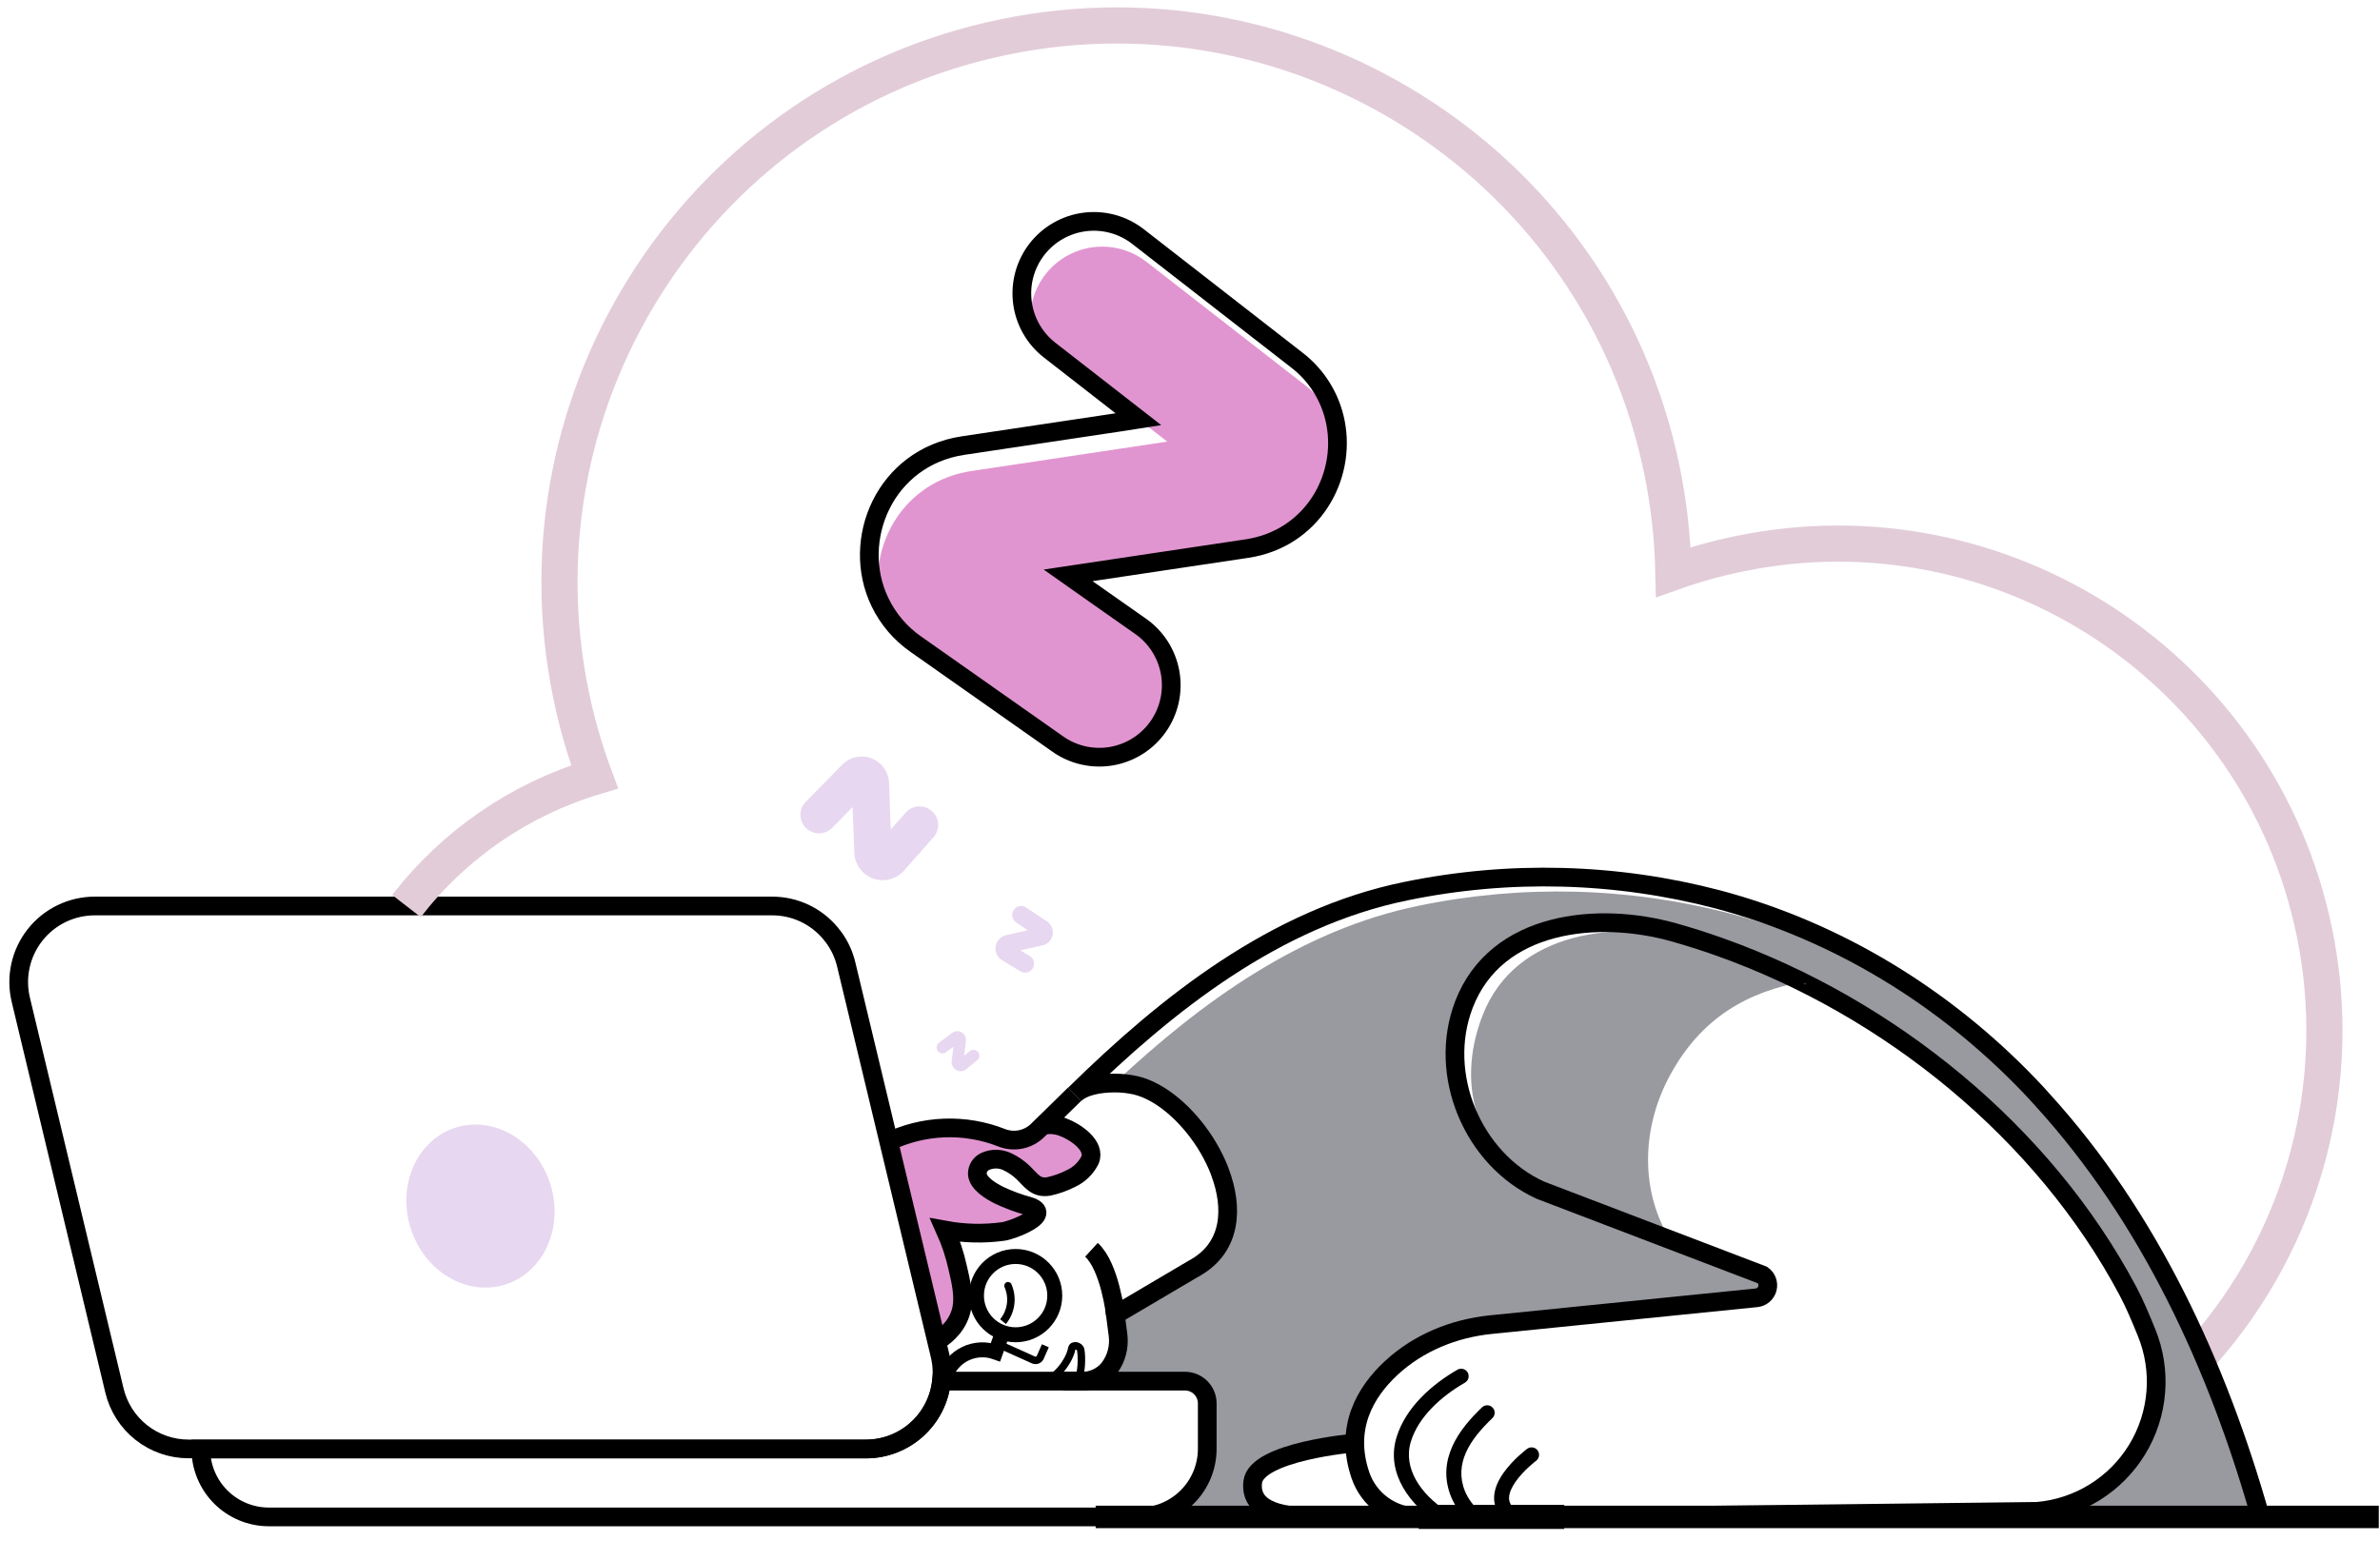 <svg width="318" height="206" viewBox="0 0 318 206" fill="none" xmlns="http://www.w3.org/2000/svg">
<path opacity="0.5" d="M301.37 202.714H201.431H208.354L271.563 201.982C283.248 200.966 291.482 189.505 287.043 178.653C286.275 176.779 287.078 176.257 286.128 174.449C276.191 155.739 258.963 140.497 239.44 131.643C239.924 131.552 240.411 131.485 240.908 131.419C237.273 129.598 233.528 128.003 229.696 126.643C227.664 125.918 225.607 125.263 223.554 124.688C213.459 121.843 199.819 123.143 195.524 134.32C191.911 143.703 196.708 155.038 205.73 159.148L221.935 165.342C221.799 165.139 221.676 164.936 221.55 164.722L235.642 170.108C235.922 170.304 236.135 170.58 236.253 170.901C236.371 171.221 236.388 171.57 236.302 171.9C236.217 172.231 236.032 172.527 235.773 172.75C235.514 172.972 235.193 173.11 234.854 173.145L200.629 176.884C195.695 177.382 189.518 179.445 185.881 182.84C183.229 185.293 180.993 188.632 181.014 192.858C178.777 193.026 176.554 193.339 174.357 193.793C171.004 194.515 167.591 195.759 167.349 197.802C166.873 201.901 172.7 202.735 176.372 202.735L153.135 202.644C155.629 202.644 155.938 202.623 157.591 200.976C159.245 199.329 161.095 198.061 161.095 195.566L161.298 187.571C161.298 185.924 161.691 184.592 160.044 184.592H145.328C145.927 184.609 146.518 184.452 147.031 184.141C147.544 183.831 147.956 183.379 148.219 182.84C148.23 182.828 148.237 182.812 148.24 182.795C148.976 181.428 149.144 179.463 149.007 177.602L149.179 176.993L149.62 175.367L158.968 169.866C159.038 169.825 159.106 169.781 159.172 169.733C164.049 166.751 164.659 161.422 162.987 156.657C162.952 156.565 162.931 156.485 162.896 156.408C162.819 156.205 162.749 156.012 162.661 155.819C162.215 154.733 161.662 153.693 161.011 152.715C158.597 148.945 155.093 145.872 151.765 145.069C150.831 144.859 149.877 144.753 148.92 144.754C160.503 133.892 173.849 124.239 189.613 121.03C203.405 118.181 217.669 118.552 231.294 122.116C247.215 126.352 261.553 135.147 272.922 147.025C288.227 162.991 295.385 181.646 301.37 202.714Z" fill="#353642"/>
<path d="M145.661 154.708C145.111 155.79 144.212 156.654 143.11 157.161C142.168 157.634 141.172 157.987 140.142 158.212C138.446 158.496 137.847 157.424 136.765 156.372C136.147 155.776 135.437 155.284 134.662 154.915C134.198 154.687 133.689 154.564 133.171 154.557C132.654 154.549 132.141 154.656 131.67 154.869C131.351 155.012 131.08 155.243 130.89 155.536C130.699 155.829 130.598 156.171 130.598 156.52C130.668 157.805 132.441 158.822 133.443 159.354C134.751 159.972 136.111 160.474 137.507 160.854C140.931 161.905 135.23 164.095 134.032 164.231C131.469 164.579 128.867 164.517 126.323 164.049C127.053 165.681 127.614 167.383 127.995 169.13C128.39 170.801 128.853 172.812 128.527 174.494C128.131 176.47 126.796 177.938 125.149 178.933L118.748 152.227C121.109 151.103 123.676 150.479 126.289 150.393C128.902 150.307 131.505 150.762 133.934 151.73C134.744 152.029 135.622 152.088 136.465 151.902C137.308 151.716 138.08 151.291 138.688 150.679L139.343 150.045C140.256 149.846 141.207 149.922 142.076 150.262C143.629 150.847 146.502 152.728 145.661 154.708Z" fill="#E195D0"/>
<path d="M152.234 184.571H125.801C125.534 187.064 124.354 189.371 122.489 191.047C120.623 192.723 118.204 193.649 115.696 193.649H26.833C26.839 196.052 27.796 198.355 29.495 200.055C31.195 201.754 33.498 202.711 35.901 202.717H152.227C154.63 202.708 156.933 201.751 158.633 200.052C160.334 198.354 161.294 196.052 161.305 193.649V187.552C161.305 186.762 160.991 186.003 160.432 185.444C159.873 184.885 159.114 184.571 158.324 184.571H152.234Z" stroke="black" stroke-width="2.5" stroke-miterlimit="10"/>
<path d="M111.415 125.294C112.196 126.369 112.756 127.589 113.065 128.882L125.588 181.088C125.865 182.221 125.937 183.395 125.801 184.553C125.534 187.047 124.354 189.354 122.489 191.03C120.624 192.705 118.204 193.632 115.697 193.632H25.183C22.898 193.63 20.679 192.86 18.885 191.445C17.091 190.029 15.825 188.051 15.292 185.829L2.783 133.622C2.422 132.127 2.405 130.569 2.734 129.066C3.062 127.563 3.728 126.154 4.68 124.946C5.633 123.737 6.847 122.761 8.232 122.091C9.617 121.42 11.136 121.073 12.674 121.075H103.174C104.661 121.073 106.129 121.399 107.476 122.029C108.822 122.66 110.013 123.579 110.963 124.723L111.415 125.294Z" stroke="black" stroke-width="2.5" stroke-miterlimit="10"/>
<path d="M67.503 171.668C72.657 170.043 75.355 164.029 73.529 158.236C71.702 152.443 66.043 149.064 60.888 150.689C55.734 152.314 53.036 158.328 54.862 164.121C56.689 169.914 62.348 173.293 67.503 171.668Z" fill="#E8D7F0"/>
<path opacity="0.5" d="M241.403 131.114C233.417 132.449 227.279 136.099 223.158 143.657C219.469 150.419 219.038 158.671 222.973 165.381L206.908 159.221C197.605 154.96 194.333 145.493 198.061 135.77C202.493 124.187 216.557 122.841 226.967 125.791C229.087 126.387 231.203 127.067 233.298 127.816C236.036 128.798 238.737 129.897 241.403 131.114Z" fill="#353642"/>
<path d="M54.31 121.083C60.684 112.847 69.472 106.81 79.447 103.816C78.118 100.247 77.064 96.582 76.293 92.852C68.017 52.601 93.9 13.25 134.141 4.949C174.382 -3.351 213.747 22.521 222.044 62.762C222.972 67.271 223.488 71.856 223.586 76.458C226.461 75.438 229.403 74.619 232.391 74.005C267.559 66.735 301.966 89.363 309.226 124.537C311.275 134.427 310.988 144.659 308.39 154.419C305.79 164.179 300.95 173.198 294.254 180.759" stroke="#E2CCD8" stroke-width="4.83" stroke-miterlimit="10"/>
<path d="M142.027 184.575H144.512C145.226 184.592 145.934 184.443 146.581 184.139C147.227 183.835 147.794 183.384 148.236 182.823C148.248 182.81 148.256 182.795 148.261 182.777C149.152 181.559 149.557 180.053 149.399 178.552L149.196 176.972L149.028 175.696L149.638 175.346L159.189 169.712L159.834 169.34C164.497 166.597 164.834 161.481 163.005 156.636C162.973 156.548 162.949 156.467 162.917 156.387C162.836 156.184 162.756 155.994 162.679 155.802C162.211 154.725 161.659 153.687 161.028 152.697C158.614 148.924 155.114 145.854 151.782 145.052C150.849 144.839 149.894 144.733 148.937 144.737C146.94 144.737 144.732 145.119 143.573 146.271C155.962 134.082 170.436 122.642 187.847 119.092C201.645 116.248 215.914 116.627 229.542 120.2C245.463 124.436 259.815 133.241 271.184 145.119C271.783 145.743 272.369 146.373 272.936 147.018C287.186 162.68 296.275 182.462 302.018 202.707" stroke="black" stroke-width="2.5" stroke-miterlimit="10"/>
<path d="M146.396 202.718H317.837" stroke="black" stroke-width="3" stroke-miterlimit="10"/>
<path d="M189.557 202.714H209.01" stroke="black" stroke-width="3.22" stroke-miterlimit="10"/>
<path d="M205.818 159.056C196.792 154.946 191.999 143.611 195.608 134.231C199.911 123.051 213.551 121.751 223.638 124.596C225.699 125.173 227.746 125.825 229.78 126.551C252.461 134.61 273.07 151.34 284.324 172.538C285.274 174.332 286.03 176.175 286.798 178.053C287.832 180.576 288.259 183.307 288.043 186.025C287.827 188.744 286.975 191.373 285.556 193.702C284.137 196.03 282.19 197.992 279.872 199.429C277.554 200.866 274.931 201.737 272.215 201.974L209.01 202.713H189.557C187.838 202.713 186.163 202.175 184.765 201.175C183.368 200.175 182.318 198.762 181.764 197.135C179.631 190.828 182.388 186.07 185.874 182.829C189.511 179.451 194.255 177.521 199.189 177.023L234.696 173.435C235.036 173.401 235.357 173.262 235.617 173.04C235.877 172.817 236.062 172.521 236.148 172.19C236.235 171.86 236.218 171.511 236.101 171.19C235.984 170.869 235.771 170.591 235.492 170.394L205.818 159.056Z" stroke="black" stroke-width="2.5" stroke-miterlimit="10"/>
<path d="M195.731 184.779C196.21 184.504 196.375 183.892 196.099 183.414C195.824 182.935 195.213 182.77 194.734 183.045L195.731 184.779ZM187.545 192.391L186.588 192.103L186.587 192.103L187.545 192.391ZM194.734 183.045C191.408 184.958 187.811 188.045 186.588 192.103L188.502 192.68C189.508 189.345 192.575 186.594 195.731 184.779L194.734 183.045ZM186.587 192.103C185.105 197.025 188.618 201.284 192.149 203.571L193.236 201.892C189.927 199.749 187.42 196.272 188.502 192.68L186.587 192.103Z" fill="black"/>
<path d="M199.398 189.521C199.798 189.141 199.814 188.508 199.434 188.108C199.053 187.707 198.42 187.692 198.02 188.072L199.398 189.521ZM194.813 199.659L193.885 200.032L193.888 200.039L193.891 200.046L194.813 199.659ZM198.02 188.072C194.978 190.966 191.878 195.053 193.885 200.032L195.74 199.285C194.251 195.589 196.393 192.381 199.398 189.521L198.02 188.072ZM193.891 200.046C194.453 201.384 195.328 202.567 196.443 203.496L197.723 201.96C196.855 201.236 196.173 200.314 195.735 199.271L193.891 200.046Z" fill="black"/>
<path d="M205.237 195.226C205.68 194.897 205.772 194.27 205.443 193.827C205.113 193.384 204.487 193.292 204.044 193.621L205.237 195.226ZM204.64 194.424C204.044 193.621 204.044 193.621 204.043 193.622C204.043 193.622 204.043 193.622 204.043 193.622C204.042 193.622 204.041 193.623 204.041 193.623C204.039 193.625 204.037 193.626 204.035 193.628C204.03 193.631 204.024 193.636 204.016 193.642C204.001 193.654 203.979 193.671 203.951 193.692C203.895 193.735 203.817 193.797 203.719 193.876C203.525 194.034 203.255 194.261 202.947 194.543C202.335 195.102 201.546 195.901 200.895 196.822C200.257 197.726 199.673 198.858 199.632 200.066C199.589 201.363 200.176 202.574 201.525 203.522L202.675 201.885C201.813 201.28 201.613 200.68 201.631 200.133C201.652 199.498 201.98 198.754 202.529 197.976C203.066 197.216 203.741 196.527 204.296 196.019C204.571 195.767 204.811 195.566 204.98 195.428C205.065 195.36 205.131 195.307 205.176 195.273C205.198 195.256 205.214 195.243 205.225 195.235C205.23 195.232 205.234 195.229 205.236 195.227C205.237 195.226 205.237 195.226 205.238 195.226C205.238 195.226 205.238 195.226 205.238 195.226C205.237 195.226 205.237 195.226 205.237 195.226C205.237 195.226 205.237 195.226 204.64 194.424Z" fill="black"/>
<path d="M186.771 202.219L186.894 202.717H175.661C171.989 202.717 166.901 202.153 167.381 198.053C167.861 193.954 181.011 192.836 181.011 192.836" stroke="black" stroke-width="2.5" stroke-miterlimit="10"/>
<path d="M166.621 73.311L142.714 76.888L146.88 79.825L154.673 86.065C155.892 86.923 155.587 88.948 156.263 90.178C156.52 92.035 156.228 93.925 155.424 95.618C154.62 97.31 153.338 98.731 151.737 99.704C150.136 100.678 148.285 101.162 146.412 101.096C144.54 101.031 142.727 100.42 141.197 99.337L122.399 86.114C120.324 84.681 118.659 82.732 117.567 80.459C116.029 72.803 120.749 64.289 129.831 62.94L155.962 59.016L152.108 56.023L140.241 46.787C139.224 46 138.376 45.017 137.746 43.897C137.482 42 137.791 40.067 138.632 38.346C139.474 36.626 140.811 35.196 142.471 34.24C144.13 33.284 146.038 32.846 147.949 32.982C149.859 33.117 151.686 33.82 153.194 35.001L174.364 51.468C176.095 52.798 177.495 54.51 178.453 56.472C179.897 63.872 175.279 72.011 166.621 73.311Z" fill="#E195D0"/>
<path d="M149.032 175.692C149.032 175.692 148.303 169.28 145.833 167.02" stroke="black" stroke-width="2.5" stroke-miterlimit="10"/>
<path d="M118.503 152.677C120.888 151.505 123.493 150.847 126.148 150.744C128.804 150.641 131.451 151.097 133.92 152.081C134.731 152.38 135.611 152.44 136.455 152.254C137.299 152.067 138.072 151.643 138.681 151.03L143.562 146.251" stroke="black" stroke-width="2.5" stroke-miterlimit="10"/>
<path d="M134.018 179.914L138.092 181.746C138.183 181.784 138.281 181.802 138.379 181.799C138.477 181.796 138.573 181.773 138.662 181.731C138.75 181.689 138.829 181.628 138.892 181.554C138.956 181.479 139.003 181.392 139.032 181.298L139.673 179.847" stroke="black" stroke-miterlimit="10"/>
<path d="M135.142 171.62C135.031 171.367 134.737 171.251 134.484 171.362C134.23 171.472 134.115 171.766 134.225 172.02L135.142 171.62ZM135.026 174.314L135.521 174.383L135.521 174.383L135.026 174.314ZM134.225 172.02C134.53 172.719 134.635 173.489 134.531 174.245L135.521 174.383C135.651 173.444 135.52 172.489 135.142 171.62L134.225 172.02ZM134.531 174.245C134.426 175.001 134.114 175.713 133.631 176.303L134.404 176.937C135.005 176.205 135.391 175.321 135.521 174.383L134.531 174.245Z" fill="black"/>
<path d="M143.927 184.571C144.568 183.621 144.564 181.326 144.4 180.404C144.294 179.819 143.31 179.609 143.205 180.198C142.917 181.841 141.064 184.367 139.351 184.571" stroke="black" stroke-miterlimit="10"/>
<path d="M135.7 178.376C138.589 178.376 140.931 176.034 140.931 173.145C140.931 170.256 138.589 167.914 135.7 167.914C132.811 167.914 130.469 170.256 130.469 173.145C130.469 176.034 132.811 178.376 135.7 178.376Z" stroke="black" stroke-width="2" stroke-miterlimit="10"/>
<path d="M133.948 178.071L133.016 180.692C132.369 180.461 131.682 180.36 130.996 180.395C130.31 180.429 129.637 180.599 129.017 180.894C128.396 181.189 127.84 181.603 127.38 182.113C126.919 182.623 126.564 183.219 126.334 183.866" stroke="black" stroke-width="2" stroke-miterlimit="10"/>
<path d="M125.129 179.277C126.776 178.282 128.107 176.824 128.503 174.841C128.832 173.156 128.37 171.148 127.974 169.477C127.593 167.73 127.034 166.028 126.303 164.396C128.846 164.863 131.448 164.923 134.011 164.575C135.206 164.442 140.91 162.263 137.487 161.201C136.091 160.822 134.732 160.319 133.426 159.698C132.417 159.176 130.647 158.16 130.584 156.87C130.58 156.522 130.677 156.18 130.864 155.885C131.05 155.591 131.318 155.358 131.635 155.213C132.107 155 132.62 154.895 133.138 154.904C133.655 154.913 134.164 155.036 134.628 155.266C135.405 155.631 136.115 156.124 136.73 156.723C137.816 157.774 138.408 158.825 140.111 158.556C141.139 158.334 142.134 157.981 143.072 157.505C144.177 156.999 145.078 156.135 145.63 155.052C146.478 153.079 143.597 151.198 142.035 150.634C141.166 150.293 140.217 150.215 139.305 150.409" stroke="black" stroke-width="2.5" stroke-miterlimit="10"/>
<path d="M166.621 73.311L142.715 76.888L146.881 79.825L152.27 83.609C153.327 84.325 154.232 85.245 154.93 86.315C155.629 87.385 156.107 88.583 156.337 89.84C156.567 91.096 156.545 92.386 156.271 93.634C155.997 94.882 155.477 96.063 154.742 97.107C154.007 98.152 153.07 99.04 151.989 99.719C150.906 100.398 149.7 100.855 148.439 101.063C147.179 101.27 145.889 101.224 144.647 100.928C143.404 100.632 142.233 100.091 141.201 99.337L122.403 86.114C120.328 84.681 118.663 82.732 117.571 80.459C113.574 72.158 118.248 61.104 128.692 59.545L149.424 56.44L152.108 56.023L140.241 46.787C139.245 46.012 138.411 45.048 137.787 43.95C137.163 42.852 136.762 41.642 136.605 40.389C136.45 39.136 136.542 37.865 136.877 36.647C137.212 35.43 137.784 34.291 138.559 33.294C139.335 32.298 140.299 31.464 141.397 30.84C142.495 30.216 143.704 29.815 144.957 29.659C146.21 29.503 147.482 29.595 148.699 29.93C149.916 30.265 151.056 30.837 152.052 31.612L173.222 48.08C175.932 50.141 177.789 53.127 178.439 56.468C179.897 63.872 175.279 72.011 166.621 73.311Z" stroke="black" stroke-width="2.5" stroke-miterlimit="10"/>
<path d="M114.148 113.952L113.917 107.845L111.209 110.62C110.749 111.089 110.122 111.357 109.465 111.365C108.808 111.373 108.175 111.12 107.705 110.662C107.235 110.202 106.967 109.575 106.959 108.919C106.951 108.262 107.204 107.629 107.663 107.158L112.515 102.204C113.015 101.692 113.655 101.338 114.354 101.186C115.053 101.034 115.782 101.09 116.449 101.348C117.117 101.605 117.694 102.053 118.11 102.636C118.525 103.218 118.761 103.91 118.787 104.625L119.015 110.855L121.012 108.602C121.228 108.357 121.49 108.158 121.783 108.015C122.076 107.872 122.395 107.788 122.72 107.769C123.046 107.749 123.372 107.794 123.68 107.901C123.988 108.008 124.272 108.174 124.516 108.391C124.76 108.607 124.96 108.869 125.103 109.162C125.245 109.455 125.329 109.774 125.349 110.099C125.369 110.424 125.324 110.75 125.218 111.059C125.112 111.367 124.946 111.651 124.73 111.895L120.795 116.334C120.293 116.907 119.63 117.316 118.893 117.507C118.156 117.698 117.378 117.663 116.66 117.406C115.944 117.149 115.321 116.682 114.872 116.066C114.424 115.45 114.172 114.713 114.148 113.952Z" fill="#E8D7F0"/>
<path d="M134.449 124.968L137.332 124.324L135.773 123.272C135.509 123.094 135.326 122.819 135.264 122.506C135.203 122.194 135.267 121.869 135.444 121.605C135.622 121.34 135.897 121.157 136.21 121.096C136.523 121.035 136.847 121.101 137.111 121.279L139.893 123.139C140.182 123.332 140.407 123.605 140.542 123.924C140.676 124.244 140.714 124.596 140.65 124.936C140.586 125.277 140.424 125.592 140.183 125.841C139.942 126.09 139.633 126.263 139.294 126.338L136.341 127.004L137.591 127.757C137.726 127.839 137.844 127.946 137.937 128.072C138.031 128.199 138.098 128.343 138.136 128.496C138.174 128.649 138.181 128.808 138.157 128.964C138.134 129.12 138.079 129.269 137.998 129.404C137.834 129.676 137.568 129.872 137.259 129.949C136.951 130.026 136.624 129.977 136.351 129.814L133.898 128.332C133.583 128.143 133.331 127.864 133.177 127.531C133.022 127.198 132.971 126.826 133.03 126.463C133.089 126.1 133.256 125.764 133.509 125.497C133.762 125.231 134.089 125.046 134.449 124.968Z" fill="#E8D7F0"/>
<path d="M127.157 141.811L127.392 139.884L126.4 140.619C126.317 140.681 126.223 140.726 126.123 140.751C126.022 140.777 125.918 140.782 125.815 140.768C125.713 140.752 125.614 140.717 125.525 140.664C125.436 140.611 125.359 140.541 125.297 140.458C125.173 140.29 125.12 140.08 125.15 139.873C125.18 139.666 125.291 139.48 125.458 139.354L127.21 138.041C127.392 137.905 127.611 137.825 127.838 137.812C128.065 137.799 128.291 137.853 128.488 137.967C128.685 138.081 128.844 138.25 128.946 138.454C129.047 138.658 129.087 138.887 129.06 139.113L128.822 141.082L129.561 140.472C129.641 140.406 129.733 140.357 129.832 140.326C129.932 140.296 130.036 140.286 130.139 140.296C130.242 140.306 130.342 140.337 130.434 140.385C130.525 140.434 130.606 140.501 130.672 140.581C130.737 140.661 130.787 140.753 130.817 140.852C130.847 140.951 130.858 141.056 130.847 141.159C130.838 141.262 130.807 141.362 130.758 141.453C130.709 141.545 130.643 141.626 130.563 141.692L129.105 142.89C128.919 143.038 128.693 143.128 128.455 143.148C128.217 143.168 127.979 143.117 127.771 143.001C127.562 142.886 127.393 142.711 127.283 142.499C127.174 142.287 127.13 142.048 127.157 141.811Z" fill="#E8D7F0"/>
<path d="M241.402 131.355L241.255 131.604C241.143 131.534 241.026 131.473 240.904 131.422L241.402 131.355Z" fill="#353642"/>
</svg>
